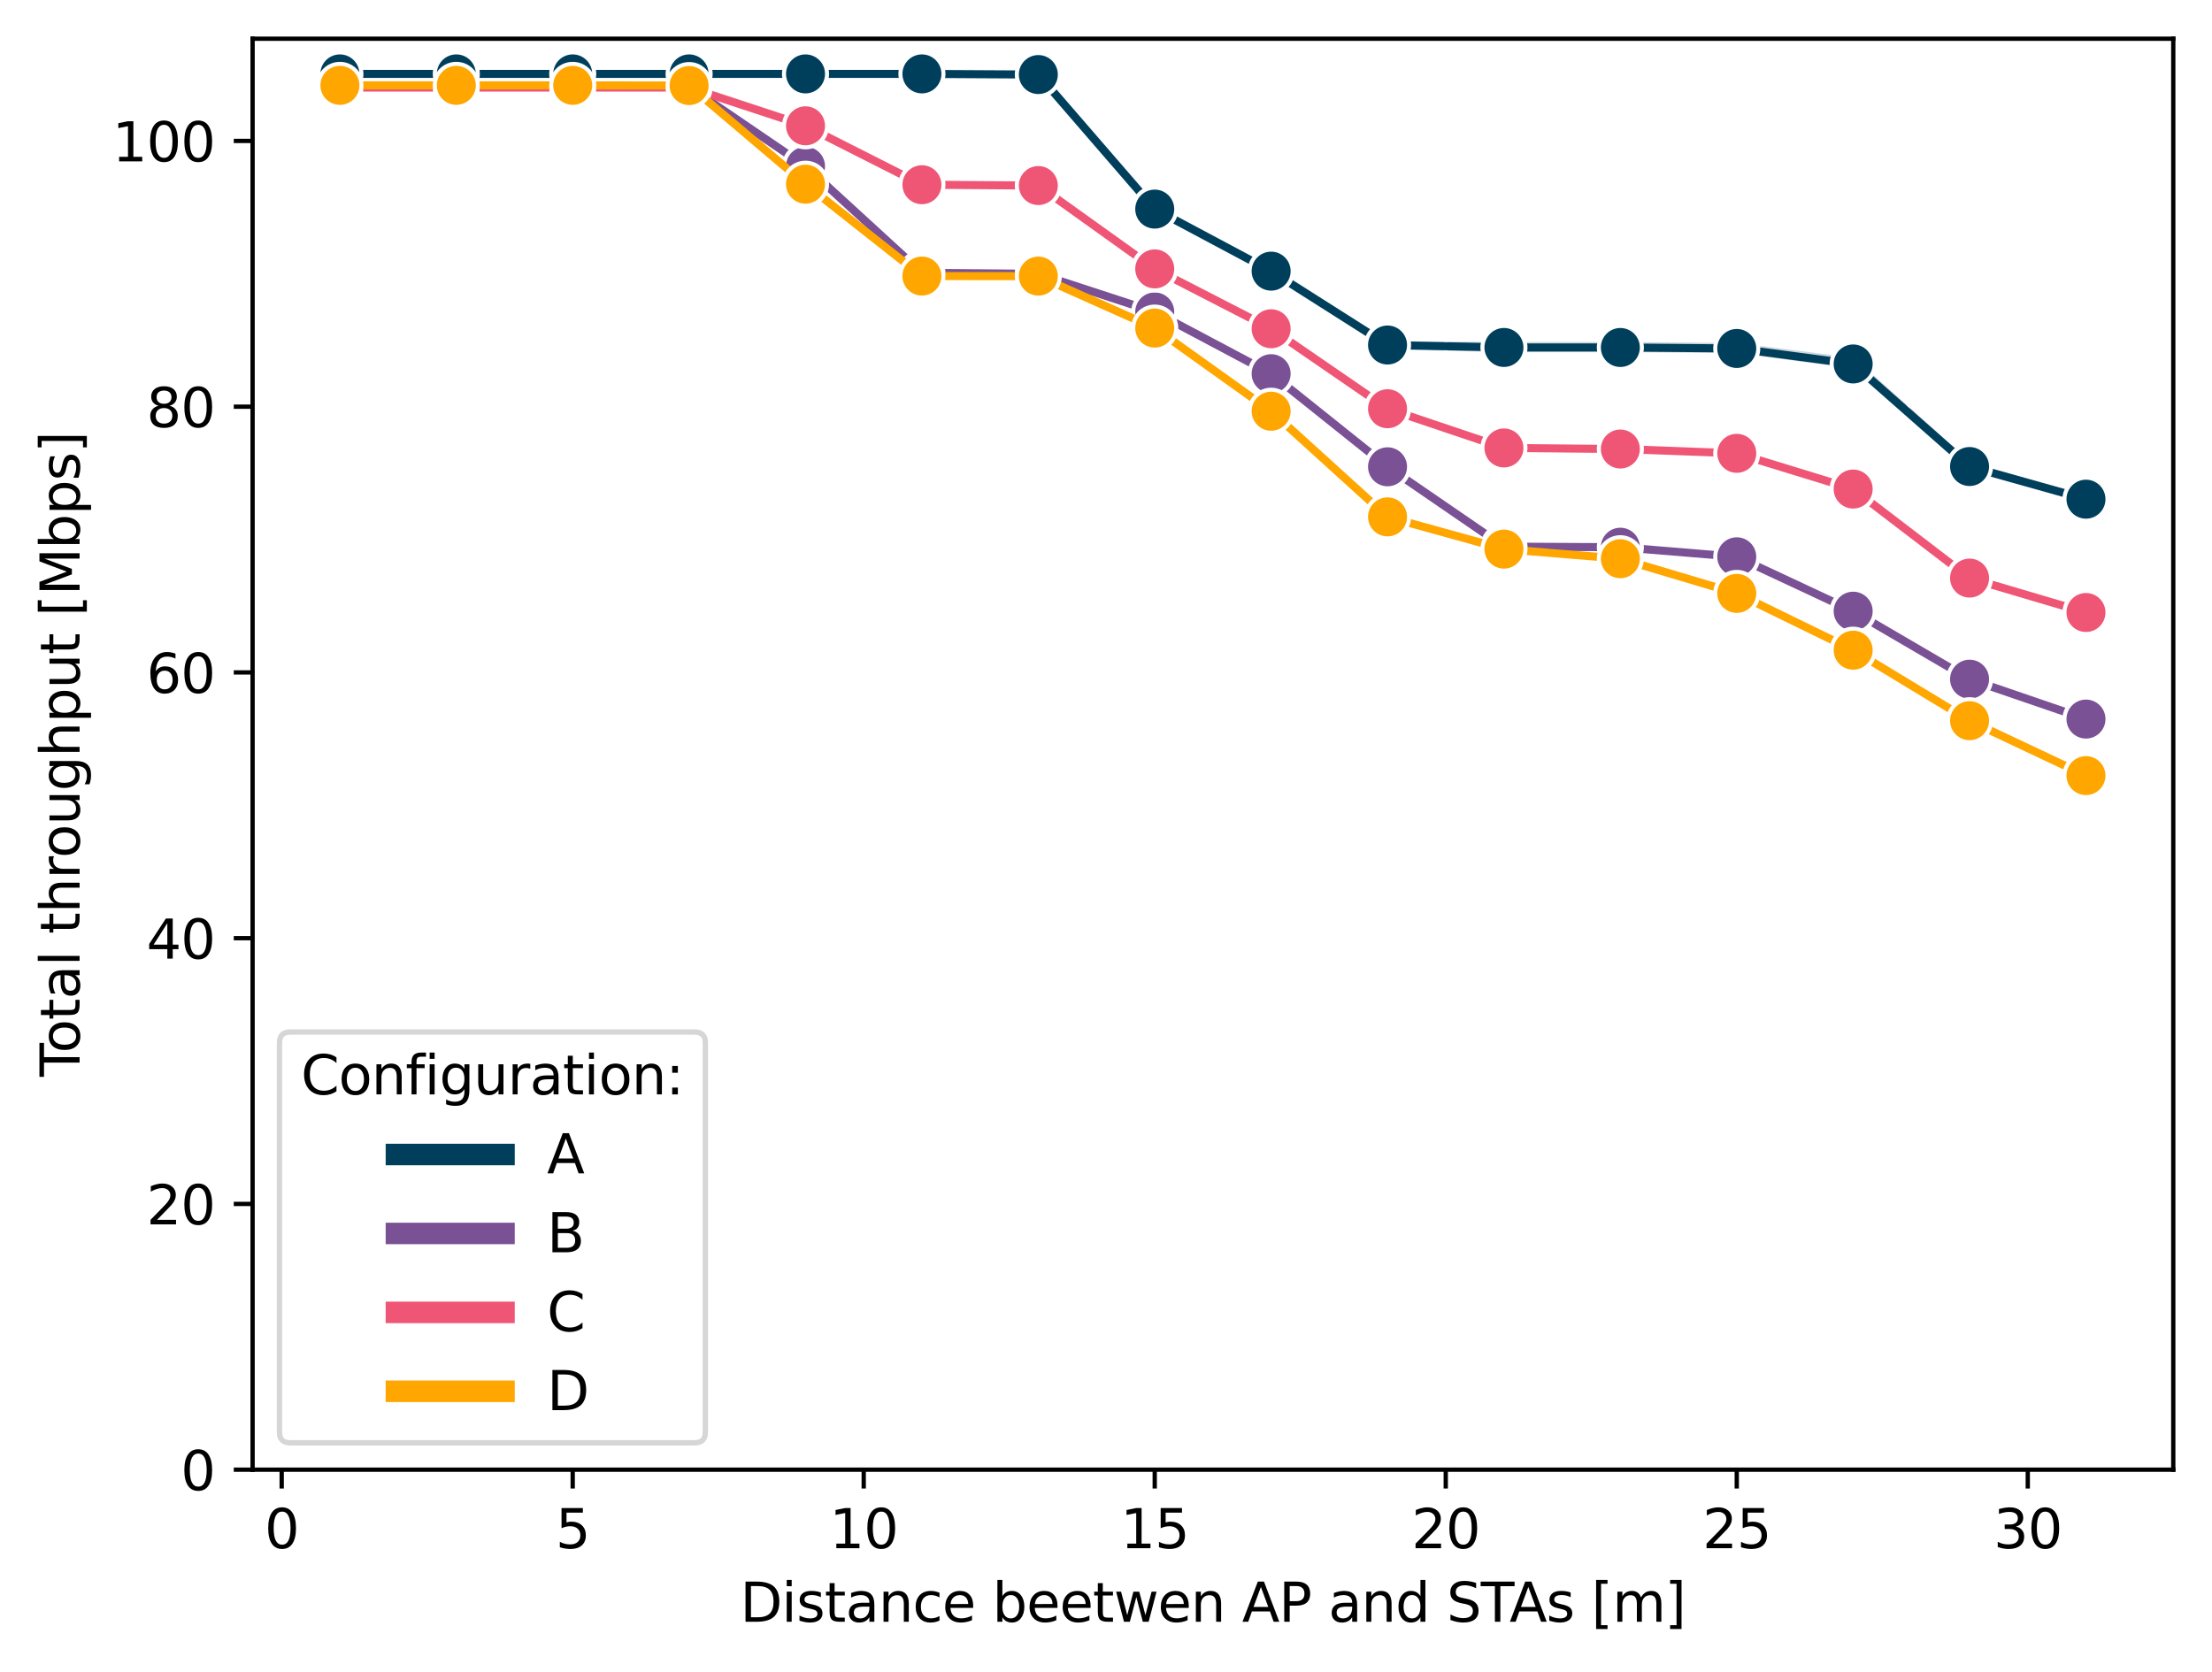<?xml version="1.0" encoding="utf-8" standalone="no"?>
<!DOCTYPE svg PUBLIC "-//W3C//DTD SVG 1.1//EN"
  "http://www.w3.org/Graphics/SVG/1.1/DTD/svg11.dtd">
<svg xmlns:xlink="http://www.w3.org/1999/xlink" width="411.286pt" height="310.868pt" viewBox="0 0 411.286 310.868" xmlns="http://www.w3.org/2000/svg" version="1.1">
 <defs>
  <style type="text/css">*{stroke-linejoin: round; stroke-linecap: butt}</style>
 </defs>
 <g id="figure_1">
  <g id="patch_1">
   <path d="M 0 310.868 
L 411.286 310.868 
L 411.286 0 
L 0 0 
z
" style="fill: #ffffff"/>
  </g>
  <g id="axes_1">
   <g id="patch_2">
    <path d="M 46.966 273.312 
L 404.086 273.312 
L 404.086 7.2 
L 46.966 7.2 
z
" style="fill: #ffffff"/>
   </g>
   <g id="PolyCollection_1">
    <defs>
     <path id="m70ba1140a2" d="M 63.198 -297.138 
L 63.198 -297.116 
L 84.842 -297.109 
L 106.486 -297.109 
L 128.129 -297.109 
L 149.773 -297.109 
L 171.417 -297.109 
L 193.06 -296.988 
L 214.704 -271.931 
L 236.347 -260.441 
L 257.991 -246.379 
L 279.635 -245.862 
L 301.278 -245.858 
L 322.922 -245.699 
L 344.566 -242.851 
L 366.209 -223.924 
L 387.853 -217.872 
L 387.853 -218.167 
L 387.853 -218.167 
L 366.209 -224.44 
L 344.566 -243.841 
L 322.922 -246.594 
L 301.278 -246.781 
L 279.635 -246.786 
L 257.991 -246.881 
L 236.347 -260.447 
L 214.704 -272.069 
L 193.06 -297.02 
L 171.417 -297.138 
L 149.773 -297.138 
L 128.129 -297.138 
L 106.486 -297.138 
L 84.842 -297.138 
L 63.198 -297.138 
z
" style="stroke: #003f5c; stroke-opacity: 0.2"/>
    </defs>
    <g clip-path="url(#p76d13b660a)">
     <use xlink:href="#m70ba1140a2" x="0" y="310.868" style="fill: #003f5c; fill-opacity: 0.2; stroke: #003f5c; stroke-opacity: 0.2"/>
    </g>
   </g>
   <g id="PolyCollection_2">
    <defs>
     <path id="m912a029ad6" d="M 63.198 -294.714 
L 63.198 -294.694 
L 84.842 -294.694 
L 106.486 -294.694 
L 128.129 -294.694 
L 149.773 -279.895 
L 171.417 -260.084 
L 193.06 -259.882 
L 214.704 -252.848 
L 236.347 -240.98 
L 257.991 -223.831 
L 279.635 -208.892 
L 301.278 -208.927 
L 322.922 -207.303 
L 344.566 -197.049 
L 366.209 -184.537 
L 387.853 -177.115 
L 387.853 -177.178 
L 387.853 -177.178 
L 366.209 -184.592 
L 344.566 -197.369 
L 322.922 -207.348 
L 301.278 -209.247 
L 279.635 -209.404 
L 257.991 -224.326 
L 236.347 -241.577 
L 214.704 -252.872 
L 193.06 -259.97 
L 171.417 -260.205 
L 149.773 -280.022 
L 128.129 -294.712 
L 106.486 -294.714 
L 84.842 -294.714 
L 63.198 -294.714 
z
" style="stroke: #7a5195; stroke-opacity: 0.2"/>
    </defs>
    <g clip-path="url(#p76d13b660a)">
     <use xlink:href="#m912a029ad6" x="0" y="310.868" style="fill: #7a5195; fill-opacity: 0.2; stroke: #7a5195; stroke-opacity: 0.2"/>
    </g>
   </g>
   <g id="PolyCollection_3">
    <defs>
     <path id="m3bdd4ec775" d="M 63.198 -294.601 
L 63.198 -294.583 
L 84.842 -294.583 
L 106.486 -294.583 
L 128.129 -294.583 
L 149.773 -287.452 
L 171.417 -276.405 
L 193.06 -276.305 
L 214.704 -260.831 
L 236.347 -249.62 
L 257.991 -234.83 
L 279.635 -227.479 
L 301.278 -227.26 
L 322.922 -226.512 
L 344.566 -219.831 
L 366.209 -203.309 
L 387.853 -196.696 
L 387.853 -197.104 
L 387.853 -197.104 
L 366.209 -203.469 
L 344.566 -220.069 
L 322.922 -226.638 
L 301.278 -227.48 
L 279.635 -227.717 
L 257.991 -234.886 
L 236.347 -249.838 
L 214.704 -260.889 
L 193.06 -276.404 
L 171.417 -276.688 
L 149.773 -287.494 
L 128.129 -294.601 
L 106.486 -294.601 
L 84.842 -294.601 
L 63.198 -294.601 
z
" style="stroke: #ef5675; stroke-opacity: 0.2"/>
    </defs>
    <g clip-path="url(#p76d13b660a)">
     <use xlink:href="#m3bdd4ec775" x="0" y="310.868" style="fill: #ef5675; fill-opacity: 0.2; stroke: #ef5675; stroke-opacity: 0.2"/>
    </g>
   </g>
   <g id="PolyCollection_4">
    <path d="M 63.198 15.872 
L 63.198 15.877 
L 84.842 15.877 
L 106.486 15.877 
L 128.129 15.912 
L 149.773 34.35 
L 171.417 51.459 
L 193.06 51.592 
L 214.704 61.17 
L 236.347 76.71 
L 257.991 96.389 
L 257.991 95.912 
L 257.991 95.912 
L 236.347 76.296 
L 214.704 60.855 
L 193.06 51.131 
L 171.417 51.097 
L 149.773 34.173 
L 128.129 15.904 
L 106.486 15.872 
L 84.842 15.872 
L 63.198 15.872 
z
" clip-path="url(#p76d13b660a)" style="fill: #ffa600; fill-opacity: 0.2; stroke: #ffa600; stroke-opacity: 0.2"/>
    <path d="M 387.853 144.102 
L 387.853 144.328 
L 387.853 144.102 
L 387.853 144.102 
z
" clip-path="url(#p76d13b660a)" style="fill: #ffa600; fill-opacity: 0.2; stroke: #ffa600; stroke-opacity: 0.2"/>
   </g>
   <g id="matplotlib.axis_1">
    <g id="xtick_1">
     <g id="line2d_1">
      <path d="M 52.377 273.312 
L 52.377 7.2 
" clip-path="url(#p76d13b660a)" style="fill: none; stroke-dasharray: 1.85,0.8; stroke-dashoffset: 0; stroke: #ffffff; stroke-width: 0.5"/>
     </g>
     <g id="line2d_2">
      <defs>
       <path id="mc42ab1ef9d" d="M 0 0 
L 0 3.5 
" style="stroke: #000000; stroke-width: 0.8"/>
      </defs>
      <g>
       <use xlink:href="#mc42ab1ef9d" x="52.377" y="273.312" style="stroke: #000000; stroke-width: 0.8"/>
      </g>
     </g>
     <g id="text_1">
      <!-- 0 -->
      <g transform="translate(49.195 287.91) scale(0.1 -0.1)">
       <defs>
        <path id="DejaVuSans-30" d="M 2034 4250 
Q 1547 4250 1301 3770 
Q 1056 3291 1056 2328 
Q 1056 1369 1301 889 
Q 1547 409 2034 409 
Q 2525 409 2770 889 
Q 3016 1369 3016 2328 
Q 3016 3291 2770 3770 
Q 2525 4250 2034 4250 
z
M 2034 4750 
Q 2819 4750 3233 4129 
Q 3647 3509 3647 2328 
Q 3647 1150 3233 529 
Q 2819 -91 2034 -91 
Q 1250 -91 836 529 
Q 422 1150 422 2328 
Q 422 3509 836 4129 
Q 1250 4750 2034 4750 
z
" transform="scale(0.016)"/>
       </defs>
       <use xlink:href="#DejaVuSans-30"/>
      </g>
     </g>
    </g>
    <g id="xtick_2">
     <g id="line2d_3">
      <path d="M 106.486 273.312 
L 106.486 7.2 
" clip-path="url(#p76d13b660a)" style="fill: none; stroke-dasharray: 1.85,0.8; stroke-dashoffset: 0; stroke: #ffffff; stroke-width: 0.5"/>
     </g>
     <g id="line2d_4">
      <g>
       <use xlink:href="#mc42ab1ef9d" x="106.486" y="273.312" style="stroke: #000000; stroke-width: 0.8"/>
      </g>
     </g>
     <g id="text_2">
      <!-- 5 -->
      <g transform="translate(103.304 287.91) scale(0.1 -0.1)">
       <defs>
        <path id="DejaVuSans-35" d="M 691 4666 
L 3169 4666 
L 3169 4134 
L 1269 4134 
L 1269 2991 
Q 1406 3038 1543 3061 
Q 1681 3084 1819 3084 
Q 2600 3084 3056 2656 
Q 3513 2228 3513 1497 
Q 3513 744 3044 326 
Q 2575 -91 1722 -91 
Q 1428 -91 1123 -41 
Q 819 9 494 109 
L 494 744 
Q 775 591 1075 516 
Q 1375 441 1709 441 
Q 2250 441 2565 725 
Q 2881 1009 2881 1497 
Q 2881 1984 2565 2268 
Q 2250 2553 1709 2553 
Q 1456 2553 1204 2497 
Q 953 2441 691 2322 
L 691 4666 
z
" transform="scale(0.016)"/>
       </defs>
       <use xlink:href="#DejaVuSans-35"/>
      </g>
     </g>
    </g>
    <g id="xtick_3">
     <g id="line2d_5">
      <path d="M 160.595 273.312 
L 160.595 7.2 
" clip-path="url(#p76d13b660a)" style="fill: none; stroke-dasharray: 1.85,0.8; stroke-dashoffset: 0; stroke: #ffffff; stroke-width: 0.5"/>
     </g>
     <g id="line2d_6">
      <g>
       <use xlink:href="#mc42ab1ef9d" x="160.595" y="273.312" style="stroke: #000000; stroke-width: 0.8"/>
      </g>
     </g>
     <g id="text_3">
      <!-- 10 -->
      <g transform="translate(154.232 287.91) scale(0.1 -0.1)">
       <defs>
        <path id="DejaVuSans-31" d="M 794 531 
L 1825 531 
L 1825 4091 
L 703 3866 
L 703 4441 
L 1819 4666 
L 2450 4666 
L 2450 531 
L 3481 531 
L 3481 0 
L 794 0 
L 794 531 
z
" transform="scale(0.016)"/>
       </defs>
       <use xlink:href="#DejaVuSans-31"/>
       <use xlink:href="#DejaVuSans-30" x="63.623"/>
      </g>
     </g>
    </g>
    <g id="xtick_4">
     <g id="line2d_7">
      <path d="M 214.704 273.312 
L 214.704 7.2 
" clip-path="url(#p76d13b660a)" style="fill: none; stroke-dasharray: 1.85,0.8; stroke-dashoffset: 0; stroke: #ffffff; stroke-width: 0.5"/>
     </g>
     <g id="line2d_8">
      <g>
       <use xlink:href="#mc42ab1ef9d" x="214.704" y="273.312" style="stroke: #000000; stroke-width: 0.8"/>
      </g>
     </g>
     <g id="text_4">
      <!-- 15 -->
      <g transform="translate(208.341 287.91) scale(0.1 -0.1)">
       <use xlink:href="#DejaVuSans-31"/>
       <use xlink:href="#DejaVuSans-35" x="63.623"/>
      </g>
     </g>
    </g>
    <g id="xtick_5">
     <g id="line2d_9">
      <path d="M 268.813 273.312 
L 268.813 7.2 
" clip-path="url(#p76d13b660a)" style="fill: none; stroke-dasharray: 1.85,0.8; stroke-dashoffset: 0; stroke: #ffffff; stroke-width: 0.5"/>
     </g>
     <g id="line2d_10">
      <g>
       <use xlink:href="#mc42ab1ef9d" x="268.813" y="273.312" style="stroke: #000000; stroke-width: 0.8"/>
      </g>
     </g>
     <g id="text_5">
      <!-- 20 -->
      <g transform="translate(262.45 287.91) scale(0.1 -0.1)">
       <defs>
        <path id="DejaVuSans-32" d="M 1228 531 
L 3431 531 
L 3431 0 
L 469 0 
L 469 531 
Q 828 903 1448 1529 
Q 2069 2156 2228 2338 
Q 2531 2678 2651 2914 
Q 2772 3150 2772 3378 
Q 2772 3750 2511 3984 
Q 2250 4219 1831 4219 
Q 1534 4219 1204 4116 
Q 875 4013 500 3803 
L 500 4441 
Q 881 4594 1212 4672 
Q 1544 4750 1819 4750 
Q 2544 4750 2975 4387 
Q 3406 4025 3406 3419 
Q 3406 3131 3298 2873 
Q 3191 2616 2906 2266 
Q 2828 2175 2409 1742 
Q 1991 1309 1228 531 
z
" transform="scale(0.016)"/>
       </defs>
       <use xlink:href="#DejaVuSans-32"/>
       <use xlink:href="#DejaVuSans-30" x="63.623"/>
      </g>
     </g>
    </g>
    <g id="xtick_6">
     <g id="line2d_11">
      <path d="M 322.922 273.312 
L 322.922 7.2 
" clip-path="url(#p76d13b660a)" style="fill: none; stroke-dasharray: 1.85,0.8; stroke-dashoffset: 0; stroke: #ffffff; stroke-width: 0.5"/>
     </g>
     <g id="line2d_12">
      <g>
       <use xlink:href="#mc42ab1ef9d" x="322.922" y="273.312" style="stroke: #000000; stroke-width: 0.8"/>
      </g>
     </g>
     <g id="text_6">
      <!-- 25 -->
      <g transform="translate(316.559 287.91) scale(0.1 -0.1)">
       <use xlink:href="#DejaVuSans-32"/>
       <use xlink:href="#DejaVuSans-35" x="63.623"/>
      </g>
     </g>
    </g>
    <g id="xtick_7">
     <g id="line2d_13">
      <path d="M 377.031 273.312 
L 377.031 7.2 
" clip-path="url(#p76d13b660a)" style="fill: none; stroke-dasharray: 1.85,0.8; stroke-dashoffset: 0; stroke: #ffffff; stroke-width: 0.5"/>
     </g>
     <g id="line2d_14">
      <g>
       <use xlink:href="#mc42ab1ef9d" x="377.031" y="273.312" style="stroke: #000000; stroke-width: 0.8"/>
      </g>
     </g>
     <g id="text_7">
      <!-- 30 -->
      <g transform="translate(370.669 287.91) scale(0.1 -0.1)">
       <defs>
        <path id="DejaVuSans-33" d="M 2597 2516 
Q 3050 2419 3304 2112 
Q 3559 1806 3559 1356 
Q 3559 666 3084 287 
Q 2609 -91 1734 -91 
Q 1441 -91 1130 -33 
Q 819 25 488 141 
L 488 750 
Q 750 597 1062 519 
Q 1375 441 1716 441 
Q 2309 441 2620 675 
Q 2931 909 2931 1356 
Q 2931 1769 2642 2001 
Q 2353 2234 1838 2234 
L 1294 2234 
L 1294 2753 
L 1863 2753 
Q 2328 2753 2575 2939 
Q 2822 3125 2822 3475 
Q 2822 3834 2567 4026 
Q 2313 4219 1838 4219 
Q 1578 4219 1281 4162 
Q 984 4106 628 3988 
L 628 4550 
Q 988 4650 1302 4700 
Q 1616 4750 1894 4750 
Q 2613 4750 3031 4423 
Q 3450 4097 3450 3541 
Q 3450 3153 3228 2886 
Q 3006 2619 2597 2516 
z
" transform="scale(0.016)"/>
       </defs>
       <use xlink:href="#DejaVuSans-33"/>
       <use xlink:href="#DejaVuSans-30" x="63.623"/>
      </g>
     </g>
    </g>
    <g id="text_8">
     <!-- Distance beetwen AP and STAs [m] -->
     <g transform="translate(137.616 301.589) scale(0.1 -0.1)">
      <defs>
       <path id="DejaVuSans-44" d="M 1259 4147 
L 1259 519 
L 2022 519 
Q 2988 519 3436 956 
Q 3884 1394 3884 2338 
Q 3884 3275 3436 3711 
Q 2988 4147 2022 4147 
L 1259 4147 
z
M 628 4666 
L 1925 4666 
Q 3281 4666 3915 4102 
Q 4550 3538 4550 2338 
Q 4550 1131 3912 565 
Q 3275 0 1925 0 
L 628 0 
L 628 4666 
z
" transform="scale(0.016)"/>
       <path id="DejaVuSans-69" d="M 603 3500 
L 1178 3500 
L 1178 0 
L 603 0 
L 603 3500 
z
M 603 4863 
L 1178 4863 
L 1178 4134 
L 603 4134 
L 603 4863 
z
" transform="scale(0.016)"/>
       <path id="DejaVuSans-73" d="M 2834 3397 
L 2834 2853 
Q 2591 2978 2328 3040 
Q 2066 3103 1784 3103 
Q 1356 3103 1142 2972 
Q 928 2841 928 2578 
Q 928 2378 1081 2264 
Q 1234 2150 1697 2047 
L 1894 2003 
Q 2506 1872 2764 1633 
Q 3022 1394 3022 966 
Q 3022 478 2636 193 
Q 2250 -91 1575 -91 
Q 1294 -91 989 -36 
Q 684 19 347 128 
L 347 722 
Q 666 556 975 473 
Q 1284 391 1588 391 
Q 1994 391 2212 530 
Q 2431 669 2431 922 
Q 2431 1156 2273 1281 
Q 2116 1406 1581 1522 
L 1381 1569 
Q 847 1681 609 1914 
Q 372 2147 372 2553 
Q 372 3047 722 3315 
Q 1072 3584 1716 3584 
Q 2034 3584 2315 3537 
Q 2597 3491 2834 3397 
z
" transform="scale(0.016)"/>
       <path id="DejaVuSans-74" d="M 1172 4494 
L 1172 3500 
L 2356 3500 
L 2356 3053 
L 1172 3053 
L 1172 1153 
Q 1172 725 1289 603 
Q 1406 481 1766 481 
L 2356 481 
L 2356 0 
L 1766 0 
Q 1100 0 847 248 
Q 594 497 594 1153 
L 594 3053 
L 172 3053 
L 172 3500 
L 594 3500 
L 594 4494 
L 1172 4494 
z
" transform="scale(0.016)"/>
       <path id="DejaVuSans-61" d="M 2194 1759 
Q 1497 1759 1228 1600 
Q 959 1441 959 1056 
Q 959 750 1161 570 
Q 1363 391 1709 391 
Q 2188 391 2477 730 
Q 2766 1069 2766 1631 
L 2766 1759 
L 2194 1759 
z
M 3341 1997 
L 3341 0 
L 2766 0 
L 2766 531 
Q 2569 213 2275 61 
Q 1981 -91 1556 -91 
Q 1019 -91 701 211 
Q 384 513 384 1019 
Q 384 1609 779 1909 
Q 1175 2209 1959 2209 
L 2766 2209 
L 2766 2266 
Q 2766 2663 2505 2880 
Q 2244 3097 1772 3097 
Q 1472 3097 1187 3025 
Q 903 2953 641 2809 
L 641 3341 
Q 956 3463 1253 3523 
Q 1550 3584 1831 3584 
Q 2591 3584 2966 3190 
Q 3341 2797 3341 1997 
z
" transform="scale(0.016)"/>
       <path id="DejaVuSans-6e" d="M 3513 2113 
L 3513 0 
L 2938 0 
L 2938 2094 
Q 2938 2591 2744 2837 
Q 2550 3084 2163 3084 
Q 1697 3084 1428 2787 
Q 1159 2491 1159 1978 
L 1159 0 
L 581 0 
L 581 3500 
L 1159 3500 
L 1159 2956 
Q 1366 3272 1645 3428 
Q 1925 3584 2291 3584 
Q 2894 3584 3203 3211 
Q 3513 2838 3513 2113 
z
" transform="scale(0.016)"/>
       <path id="DejaVuSans-63" d="M 3122 3366 
L 3122 2828 
Q 2878 2963 2633 3030 
Q 2388 3097 2138 3097 
Q 1578 3097 1268 2742 
Q 959 2388 959 1747 
Q 959 1106 1268 751 
Q 1578 397 2138 397 
Q 2388 397 2633 464 
Q 2878 531 3122 666 
L 3122 134 
Q 2881 22 2623 -34 
Q 2366 -91 2075 -91 
Q 1284 -91 818 406 
Q 353 903 353 1747 
Q 353 2603 823 3093 
Q 1294 3584 2113 3584 
Q 2378 3584 2631 3529 
Q 2884 3475 3122 3366 
z
" transform="scale(0.016)"/>
       <path id="DejaVuSans-65" d="M 3597 1894 
L 3597 1613 
L 953 1613 
Q 991 1019 1311 708 
Q 1631 397 2203 397 
Q 2534 397 2845 478 
Q 3156 559 3463 722 
L 3463 178 
Q 3153 47 2828 -22 
Q 2503 -91 2169 -91 
Q 1331 -91 842 396 
Q 353 884 353 1716 
Q 353 2575 817 3079 
Q 1281 3584 2069 3584 
Q 2775 3584 3186 3129 
Q 3597 2675 3597 1894 
z
M 3022 2063 
Q 3016 2534 2758 2815 
Q 2500 3097 2075 3097 
Q 1594 3097 1305 2825 
Q 1016 2553 972 2059 
L 3022 2063 
z
" transform="scale(0.016)"/>
       <path id="DejaVuSans-20" transform="scale(0.016)"/>
       <path id="DejaVuSans-62" d="M 3116 1747 
Q 3116 2381 2855 2742 
Q 2594 3103 2138 3103 
Q 1681 3103 1420 2742 
Q 1159 2381 1159 1747 
Q 1159 1113 1420 752 
Q 1681 391 2138 391 
Q 2594 391 2855 752 
Q 3116 1113 3116 1747 
z
M 1159 2969 
Q 1341 3281 1617 3432 
Q 1894 3584 2278 3584 
Q 2916 3584 3314 3078 
Q 3713 2572 3713 1747 
Q 3713 922 3314 415 
Q 2916 -91 2278 -91 
Q 1894 -91 1617 61 
Q 1341 213 1159 525 
L 1159 0 
L 581 0 
L 581 4863 
L 1159 4863 
L 1159 2969 
z
" transform="scale(0.016)"/>
       <path id="DejaVuSans-77" d="M 269 3500 
L 844 3500 
L 1563 769 
L 2278 3500 
L 2956 3500 
L 3675 769 
L 4391 3500 
L 4966 3500 
L 4050 0 
L 3372 0 
L 2619 2869 
L 1863 0 
L 1184 0 
L 269 3500 
z
" transform="scale(0.016)"/>
       <path id="DejaVuSans-41" d="M 2188 4044 
L 1331 1722 
L 3047 1722 
L 2188 4044 
z
M 1831 4666 
L 2547 4666 
L 4325 0 
L 3669 0 
L 3244 1197 
L 1141 1197 
L 716 0 
L 50 0 
L 1831 4666 
z
" transform="scale(0.016)"/>
       <path id="DejaVuSans-50" d="M 1259 4147 
L 1259 2394 
L 2053 2394 
Q 2494 2394 2734 2622 
Q 2975 2850 2975 3272 
Q 2975 3691 2734 3919 
Q 2494 4147 2053 4147 
L 1259 4147 
z
M 628 4666 
L 2053 4666 
Q 2838 4666 3239 4311 
Q 3641 3956 3641 3272 
Q 3641 2581 3239 2228 
Q 2838 1875 2053 1875 
L 1259 1875 
L 1259 0 
L 628 0 
L 628 4666 
z
" transform="scale(0.016)"/>
       <path id="DejaVuSans-64" d="M 2906 2969 
L 2906 4863 
L 3481 4863 
L 3481 0 
L 2906 0 
L 2906 525 
Q 2725 213 2448 61 
Q 2172 -91 1784 -91 
Q 1150 -91 751 415 
Q 353 922 353 1747 
Q 353 2572 751 3078 
Q 1150 3584 1784 3584 
Q 2172 3584 2448 3432 
Q 2725 3281 2906 2969 
z
M 947 1747 
Q 947 1113 1208 752 
Q 1469 391 1925 391 
Q 2381 391 2643 752 
Q 2906 1113 2906 1747 
Q 2906 2381 2643 2742 
Q 2381 3103 1925 3103 
Q 1469 3103 1208 2742 
Q 947 2381 947 1747 
z
" transform="scale(0.016)"/>
       <path id="DejaVuSans-53" d="M 3425 4513 
L 3425 3897 
Q 3066 4069 2747 4153 
Q 2428 4238 2131 4238 
Q 1616 4238 1336 4038 
Q 1056 3838 1056 3469 
Q 1056 3159 1242 3001 
Q 1428 2844 1947 2747 
L 2328 2669 
Q 3034 2534 3370 2195 
Q 3706 1856 3706 1288 
Q 3706 609 3251 259 
Q 2797 -91 1919 -91 
Q 1588 -91 1214 -16 
Q 841 59 441 206 
L 441 856 
Q 825 641 1194 531 
Q 1563 422 1919 422 
Q 2459 422 2753 634 
Q 3047 847 3047 1241 
Q 3047 1584 2836 1778 
Q 2625 1972 2144 2069 
L 1759 2144 
Q 1053 2284 737 2584 
Q 422 2884 422 3419 
Q 422 4038 858 4394 
Q 1294 4750 2059 4750 
Q 2388 4750 2728 4690 
Q 3069 4631 3425 4513 
z
" transform="scale(0.016)"/>
       <path id="DejaVuSans-54" d="M -19 4666 
L 3928 4666 
L 3928 4134 
L 2272 4134 
L 2272 0 
L 1638 0 
L 1638 4134 
L -19 4134 
L -19 4666 
z
" transform="scale(0.016)"/>
       <path id="DejaVuSans-5b" d="M 550 4863 
L 1875 4863 
L 1875 4416 
L 1125 4416 
L 1125 -397 
L 1875 -397 
L 1875 -844 
L 550 -844 
L 550 4863 
z
" transform="scale(0.016)"/>
       <path id="DejaVuSans-6d" d="M 3328 2828 
Q 3544 3216 3844 3400 
Q 4144 3584 4550 3584 
Q 5097 3584 5394 3201 
Q 5691 2819 5691 2113 
L 5691 0 
L 5113 0 
L 5113 2094 
Q 5113 2597 4934 2840 
Q 4756 3084 4391 3084 
Q 3944 3084 3684 2787 
Q 3425 2491 3425 1978 
L 3425 0 
L 2847 0 
L 2847 2094 
Q 2847 2600 2669 2842 
Q 2491 3084 2119 3084 
Q 1678 3084 1418 2786 
Q 1159 2488 1159 1978 
L 1159 0 
L 581 0 
L 581 3500 
L 1159 3500 
L 1159 2956 
Q 1356 3278 1631 3431 
Q 1906 3584 2284 3584 
Q 2666 3584 2933 3390 
Q 3200 3197 3328 2828 
z
" transform="scale(0.016)"/>
       <path id="DejaVuSans-5d" d="M 1947 4863 
L 1947 -844 
L 622 -844 
L 622 -397 
L 1369 -397 
L 1369 4416 
L 622 4416 
L 622 4863 
L 1947 4863 
z
" transform="scale(0.016)"/>
      </defs>
      <use xlink:href="#DejaVuSans-44"/>
      <use xlink:href="#DejaVuSans-69" x="77.002"/>
      <use xlink:href="#DejaVuSans-73" x="104.785"/>
      <use xlink:href="#DejaVuSans-74" x="156.885"/>
      <use xlink:href="#DejaVuSans-61" x="196.094"/>
      <use xlink:href="#DejaVuSans-6e" x="257.373"/>
      <use xlink:href="#DejaVuSans-63" x="320.752"/>
      <use xlink:href="#DejaVuSans-65" x="375.732"/>
      <use xlink:href="#DejaVuSans-20" x="437.256"/>
      <use xlink:href="#DejaVuSans-62" x="469.043"/>
      <use xlink:href="#DejaVuSans-65" x="532.52"/>
      <use xlink:href="#DejaVuSans-65" x="594.043"/>
      <use xlink:href="#DejaVuSans-74" x="655.566"/>
      <use xlink:href="#DejaVuSans-77" x="694.775"/>
      <use xlink:href="#DejaVuSans-65" x="776.562"/>
      <use xlink:href="#DejaVuSans-6e" x="838.086"/>
      <use xlink:href="#DejaVuSans-20" x="901.465"/>
      <use xlink:href="#DejaVuSans-41" x="933.252"/>
      <use xlink:href="#DejaVuSans-50" x="1001.66"/>
      <use xlink:href="#DejaVuSans-20" x="1061.963"/>
      <use xlink:href="#DejaVuSans-61" x="1093.75"/>
      <use xlink:href="#DejaVuSans-6e" x="1155.029"/>
      <use xlink:href="#DejaVuSans-64" x="1218.408"/>
      <use xlink:href="#DejaVuSans-20" x="1281.885"/>
      <use xlink:href="#DejaVuSans-53" x="1313.672"/>
      <use xlink:href="#DejaVuSans-54" x="1377.148"/>
      <use xlink:href="#DejaVuSans-41" x="1430.482"/>
      <use xlink:href="#DejaVuSans-73" x="1498.891"/>
      <use xlink:href="#DejaVuSans-20" x="1550.99"/>
      <use xlink:href="#DejaVuSans-5b" x="1582.777"/>
      <use xlink:href="#DejaVuSans-6d" x="1621.791"/>
      <use xlink:href="#DejaVuSans-5d" x="1719.203"/>
     </g>
    </g>
   </g>
   <g id="matplotlib.axis_2">
    <g id="ytick_1">
     <g id="line2d_15">
      <path d="M 46.966 273.312 
L 404.086 273.312 
" clip-path="url(#p76d13b660a)" style="fill: none; stroke-dasharray: 1.85,0.8; stroke-dashoffset: 0; stroke: #ffffff; stroke-width: 0.5"/>
     </g>
     <g id="line2d_16">
      <defs>
       <path id="mc55e777b1f" d="M 0 0 
L -3.5 0 
" style="stroke: #000000; stroke-width: 0.8"/>
      </defs>
      <g>
       <use xlink:href="#mc55e777b1f" x="46.966" y="273.312" style="stroke: #000000; stroke-width: 0.8"/>
      </g>
     </g>
     <g id="text_9">
      <!-- 0 -->
      <g transform="translate(33.603 277.111) scale(0.1 -0.1)">
       <use xlink:href="#DejaVuSans-30"/>
      </g>
     </g>
    </g>
    <g id="ytick_2">
     <g id="line2d_17">
      <path d="M 46.966 223.892 
L 404.086 223.892 
" clip-path="url(#p76d13b660a)" style="fill: none; stroke-dasharray: 1.85,0.8; stroke-dashoffset: 0; stroke: #ffffff; stroke-width: 0.5"/>
     </g>
     <g id="line2d_18">
      <g>
       <use xlink:href="#mc55e777b1f" x="46.966" y="223.892" style="stroke: #000000; stroke-width: 0.8"/>
      </g>
     </g>
     <g id="text_10">
      <!-- 20 -->
      <g transform="translate(27.241 227.691) scale(0.1 -0.1)">
       <use xlink:href="#DejaVuSans-32"/>
       <use xlink:href="#DejaVuSans-30" x="63.623"/>
      </g>
     </g>
    </g>
    <g id="ytick_3">
     <g id="line2d_19">
      <path d="M 46.966 174.472 
L 404.086 174.472 
" clip-path="url(#p76d13b660a)" style="fill: none; stroke-dasharray: 1.85,0.8; stroke-dashoffset: 0; stroke: #ffffff; stroke-width: 0.5"/>
     </g>
     <g id="line2d_20">
      <g>
       <use xlink:href="#mc55e777b1f" x="46.966" y="174.472" style="stroke: #000000; stroke-width: 0.8"/>
      </g>
     </g>
     <g id="text_11">
      <!-- 40 -->
      <g transform="translate(27.241 178.271) scale(0.1 -0.1)">
       <defs>
        <path id="DejaVuSans-34" d="M 2419 4116 
L 825 1625 
L 2419 1625 
L 2419 4116 
z
M 2253 4666 
L 3047 4666 
L 3047 1625 
L 3713 1625 
L 3713 1100 
L 3047 1100 
L 3047 0 
L 2419 0 
L 2419 1100 
L 313 1100 
L 313 1709 
L 2253 4666 
z
" transform="scale(0.016)"/>
       </defs>
       <use xlink:href="#DejaVuSans-34"/>
       <use xlink:href="#DejaVuSans-30" x="63.623"/>
      </g>
     </g>
    </g>
    <g id="ytick_4">
     <g id="line2d_21">
      <path d="M 46.966 125.051 
L 404.086 125.051 
" clip-path="url(#p76d13b660a)" style="fill: none; stroke-dasharray: 1.85,0.8; stroke-dashoffset: 0; stroke: #ffffff; stroke-width: 0.5"/>
     </g>
     <g id="line2d_22">
      <g>
       <use xlink:href="#mc55e777b1f" x="46.966" y="125.051" style="stroke: #000000; stroke-width: 0.8"/>
      </g>
     </g>
     <g id="text_12">
      <!-- 60 -->
      <g transform="translate(27.241 128.851) scale(0.1 -0.1)">
       <defs>
        <path id="DejaVuSans-36" d="M 2113 2584 
Q 1688 2584 1439 2293 
Q 1191 2003 1191 1497 
Q 1191 994 1439 701 
Q 1688 409 2113 409 
Q 2538 409 2786 701 
Q 3034 994 3034 1497 
Q 3034 2003 2786 2293 
Q 2538 2584 2113 2584 
z
M 3366 4563 
L 3366 3988 
Q 3128 4100 2886 4159 
Q 2644 4219 2406 4219 
Q 1781 4219 1451 3797 
Q 1122 3375 1075 2522 
Q 1259 2794 1537 2939 
Q 1816 3084 2150 3084 
Q 2853 3084 3261 2657 
Q 3669 2231 3669 1497 
Q 3669 778 3244 343 
Q 2819 -91 2113 -91 
Q 1303 -91 875 529 
Q 447 1150 447 2328 
Q 447 3434 972 4092 
Q 1497 4750 2381 4750 
Q 2619 4750 2861 4703 
Q 3103 4656 3366 4563 
z
" transform="scale(0.016)"/>
       </defs>
       <use xlink:href="#DejaVuSans-36"/>
       <use xlink:href="#DejaVuSans-30" x="63.623"/>
      </g>
     </g>
    </g>
    <g id="ytick_5">
     <g id="line2d_23">
      <path d="M 46.966 75.631 
L 404.086 75.631 
" clip-path="url(#p76d13b660a)" style="fill: none; stroke-dasharray: 1.85,0.8; stroke-dashoffset: 0; stroke: #ffffff; stroke-width: 0.5"/>
     </g>
     <g id="line2d_24">
      <g>
       <use xlink:href="#mc55e777b1f" x="46.966" y="75.631" style="stroke: #000000; stroke-width: 0.8"/>
      </g>
     </g>
     <g id="text_13">
      <!-- 80 -->
      <g transform="translate(27.241 79.43) scale(0.1 -0.1)">
       <defs>
        <path id="DejaVuSans-38" d="M 2034 2216 
Q 1584 2216 1326 1975 
Q 1069 1734 1069 1313 
Q 1069 891 1326 650 
Q 1584 409 2034 409 
Q 2484 409 2743 651 
Q 3003 894 3003 1313 
Q 3003 1734 2745 1975 
Q 2488 2216 2034 2216 
z
M 1403 2484 
Q 997 2584 770 2862 
Q 544 3141 544 3541 
Q 544 4100 942 4425 
Q 1341 4750 2034 4750 
Q 2731 4750 3128 4425 
Q 3525 4100 3525 3541 
Q 3525 3141 3298 2862 
Q 3072 2584 2669 2484 
Q 3125 2378 3379 2068 
Q 3634 1759 3634 1313 
Q 3634 634 3220 271 
Q 2806 -91 2034 -91 
Q 1263 -91 848 271 
Q 434 634 434 1313 
Q 434 1759 690 2068 
Q 947 2378 1403 2484 
z
M 1172 3481 
Q 1172 3119 1398 2916 
Q 1625 2713 2034 2713 
Q 2441 2713 2670 2916 
Q 2900 3119 2900 3481 
Q 2900 3844 2670 4047 
Q 2441 4250 2034 4250 
Q 1625 4250 1398 4047 
Q 1172 3844 1172 3481 
z
" transform="scale(0.016)"/>
       </defs>
       <use xlink:href="#DejaVuSans-38"/>
       <use xlink:href="#DejaVuSans-30" x="63.623"/>
      </g>
     </g>
    </g>
    <g id="ytick_6">
     <g id="line2d_25">
      <path d="M 46.966 26.211 
L 404.086 26.211 
" clip-path="url(#p76d13b660a)" style="fill: none; stroke-dasharray: 1.85,0.8; stroke-dashoffset: 0; stroke: #ffffff; stroke-width: 0.5"/>
     </g>
     <g id="line2d_26">
      <g>
       <use xlink:href="#mc55e777b1f" x="46.966" y="26.211" style="stroke: #000000; stroke-width: 0.8"/>
      </g>
     </g>
     <g id="text_14">
      <!-- 100 -->
      <g transform="translate(20.878 30.01) scale(0.1 -0.1)">
       <use xlink:href="#DejaVuSans-31"/>
       <use xlink:href="#DejaVuSans-30" x="63.623"/>
       <use xlink:href="#DejaVuSans-30" x="127.246"/>
      </g>
     </g>
    </g>
    <g id="text_15">
     <!-- Total throughput [Mbps] -->
     <g transform="translate(14.798 200.226) rotate(-90) scale(0.1 -0.1)">
      <defs>
       <path id="DejaVuSans-6f" d="M 1959 3097 
Q 1497 3097 1228 2736 
Q 959 2375 959 1747 
Q 959 1119 1226 758 
Q 1494 397 1959 397 
Q 2419 397 2687 759 
Q 2956 1122 2956 1747 
Q 2956 2369 2687 2733 
Q 2419 3097 1959 3097 
z
M 1959 3584 
Q 2709 3584 3137 3096 
Q 3566 2609 3566 1747 
Q 3566 888 3137 398 
Q 2709 -91 1959 -91 
Q 1206 -91 779 398 
Q 353 888 353 1747 
Q 353 2609 779 3096 
Q 1206 3584 1959 3584 
z
" transform="scale(0.016)"/>
       <path id="DejaVuSans-6c" d="M 603 4863 
L 1178 4863 
L 1178 0 
L 603 0 
L 603 4863 
z
" transform="scale(0.016)"/>
       <path id="DejaVuSans-68" d="M 3513 2113 
L 3513 0 
L 2938 0 
L 2938 2094 
Q 2938 2591 2744 2837 
Q 2550 3084 2163 3084 
Q 1697 3084 1428 2787 
Q 1159 2491 1159 1978 
L 1159 0 
L 581 0 
L 581 4863 
L 1159 4863 
L 1159 2956 
Q 1366 3272 1645 3428 
Q 1925 3584 2291 3584 
Q 2894 3584 3203 3211 
Q 3513 2838 3513 2113 
z
" transform="scale(0.016)"/>
       <path id="DejaVuSans-72" d="M 2631 2963 
Q 2534 3019 2420 3045 
Q 2306 3072 2169 3072 
Q 1681 3072 1420 2755 
Q 1159 2438 1159 1844 
L 1159 0 
L 581 0 
L 581 3500 
L 1159 3500 
L 1159 2956 
Q 1341 3275 1631 3429 
Q 1922 3584 2338 3584 
Q 2397 3584 2469 3576 
Q 2541 3569 2628 3553 
L 2631 2963 
z
" transform="scale(0.016)"/>
       <path id="DejaVuSans-75" d="M 544 1381 
L 544 3500 
L 1119 3500 
L 1119 1403 
Q 1119 906 1312 657 
Q 1506 409 1894 409 
Q 2359 409 2629 706 
Q 2900 1003 2900 1516 
L 2900 3500 
L 3475 3500 
L 3475 0 
L 2900 0 
L 2900 538 
Q 2691 219 2414 64 
Q 2138 -91 1772 -91 
Q 1169 -91 856 284 
Q 544 659 544 1381 
z
M 1991 3584 
L 1991 3584 
z
" transform="scale(0.016)"/>
       <path id="DejaVuSans-67" d="M 2906 1791 
Q 2906 2416 2648 2759 
Q 2391 3103 1925 3103 
Q 1463 3103 1205 2759 
Q 947 2416 947 1791 
Q 947 1169 1205 825 
Q 1463 481 1925 481 
Q 2391 481 2648 825 
Q 2906 1169 2906 1791 
z
M 3481 434 
Q 3481 -459 3084 -895 
Q 2688 -1331 1869 -1331 
Q 1566 -1331 1297 -1286 
Q 1028 -1241 775 -1147 
L 775 -588 
Q 1028 -725 1275 -790 
Q 1522 -856 1778 -856 
Q 2344 -856 2625 -561 
Q 2906 -266 2906 331 
L 2906 616 
Q 2728 306 2450 153 
Q 2172 0 1784 0 
Q 1141 0 747 490 
Q 353 981 353 1791 
Q 353 2603 747 3093 
Q 1141 3584 1784 3584 
Q 2172 3584 2450 3431 
Q 2728 3278 2906 2969 
L 2906 3500 
L 3481 3500 
L 3481 434 
z
" transform="scale(0.016)"/>
       <path id="DejaVuSans-70" d="M 1159 525 
L 1159 -1331 
L 581 -1331 
L 581 3500 
L 1159 3500 
L 1159 2969 
Q 1341 3281 1617 3432 
Q 1894 3584 2278 3584 
Q 2916 3584 3314 3078 
Q 3713 2572 3713 1747 
Q 3713 922 3314 415 
Q 2916 -91 2278 -91 
Q 1894 -91 1617 61 
Q 1341 213 1159 525 
z
M 3116 1747 
Q 3116 2381 2855 2742 
Q 2594 3103 2138 3103 
Q 1681 3103 1420 2742 
Q 1159 2381 1159 1747 
Q 1159 1113 1420 752 
Q 1681 391 2138 391 
Q 2594 391 2855 752 
Q 3116 1113 3116 1747 
z
" transform="scale(0.016)"/>
       <path id="DejaVuSans-4d" d="M 628 4666 
L 1569 4666 
L 2759 1491 
L 3956 4666 
L 4897 4666 
L 4897 0 
L 4281 0 
L 4281 4097 
L 3078 897 
L 2444 897 
L 1241 4097 
L 1241 0 
L 628 0 
L 628 4666 
z
" transform="scale(0.016)"/>
      </defs>
      <use xlink:href="#DejaVuSans-54"/>
      <use xlink:href="#DejaVuSans-6f" x="44.084"/>
      <use xlink:href="#DejaVuSans-74" x="105.266"/>
      <use xlink:href="#DejaVuSans-61" x="144.475"/>
      <use xlink:href="#DejaVuSans-6c" x="205.754"/>
      <use xlink:href="#DejaVuSans-20" x="233.537"/>
      <use xlink:href="#DejaVuSans-74" x="265.324"/>
      <use xlink:href="#DejaVuSans-68" x="304.533"/>
      <use xlink:href="#DejaVuSans-72" x="367.912"/>
      <use xlink:href="#DejaVuSans-6f" x="406.775"/>
      <use xlink:href="#DejaVuSans-75" x="467.957"/>
      <use xlink:href="#DejaVuSans-67" x="531.336"/>
      <use xlink:href="#DejaVuSans-68" x="594.812"/>
      <use xlink:href="#DejaVuSans-70" x="658.191"/>
      <use xlink:href="#DejaVuSans-75" x="721.668"/>
      <use xlink:href="#DejaVuSans-74" x="785.047"/>
      <use xlink:href="#DejaVuSans-20" x="824.256"/>
      <use xlink:href="#DejaVuSans-5b" x="856.043"/>
      <use xlink:href="#DejaVuSans-4d" x="895.057"/>
      <use xlink:href="#DejaVuSans-62" x="981.336"/>
      <use xlink:href="#DejaVuSans-70" x="1044.812"/>
      <use xlink:href="#DejaVuSans-73" x="1108.289"/>
      <use xlink:href="#DejaVuSans-5d" x="1160.389"/>
     </g>
    </g>
   </g>
   <g id="line2d_27">
    <path d="M 63.198 13.742 
L 84.842 13.742 
L 106.486 13.742 
L 128.129 13.742 
L 149.773 13.742 
L 171.417 13.742 
L 193.06 13.863 
L 214.704 38.885 
L 236.347 50.424 
L 257.991 64.161 
L 279.635 64.615 
L 301.278 64.619 
L 322.922 64.801 
L 344.566 67.681 
L 366.209 86.757 
L 387.853 92.829 
" clip-path="url(#p76d13b660a)" style="fill: none; stroke: #003f5c; stroke-width: 1.5; stroke-linecap: square"/>
    <defs>
     <path id="mf99c74651a" d="M 0 4 
C 1.061 4 2.078 3.579 2.828 2.828 
C 3.579 2.078 4 1.061 4 0 
C 4 -1.061 3.579 -2.078 2.828 -2.828 
C 2.078 -3.579 1.061 -4 0 -4 
C -1.061 -4 -2.078 -3.579 -2.828 -2.828 
C -3.579 -2.078 -4 -1.061 -4 0 
C -4 1.061 -3.579 2.078 -2.828 2.828 
C -2.078 3.579 -1.061 4 0 4 
z
" style="stroke: #ffffff; stroke-width: 0.75"/>
    </defs>
    <g clip-path="url(#p76d13b660a)">
     <use xlink:href="#mf99c74651a" x="63.198" y="13.742" style="fill: #003f5c; stroke: #ffffff; stroke-width: 0.75"/>
     <use xlink:href="#mf99c74651a" x="84.842" y="13.742" style="fill: #003f5c; stroke: #ffffff; stroke-width: 0.75"/>
     <use xlink:href="#mf99c74651a" x="106.486" y="13.742" style="fill: #003f5c; stroke: #ffffff; stroke-width: 0.75"/>
     <use xlink:href="#mf99c74651a" x="128.129" y="13.742" style="fill: #003f5c; stroke: #ffffff; stroke-width: 0.75"/>
     <use xlink:href="#mf99c74651a" x="149.773" y="13.742" style="fill: #003f5c; stroke: #ffffff; stroke-width: 0.75"/>
     <use xlink:href="#mf99c74651a" x="171.417" y="13.742" style="fill: #003f5c; stroke: #ffffff; stroke-width: 0.75"/>
     <use xlink:href="#mf99c74651a" x="193.06" y="13.863" style="fill: #003f5c; stroke: #ffffff; stroke-width: 0.75"/>
     <use xlink:href="#mf99c74651a" x="214.704" y="38.885" style="fill: #003f5c; stroke: #ffffff; stroke-width: 0.75"/>
     <use xlink:href="#mf99c74651a" x="236.347" y="50.424" style="fill: #003f5c; stroke: #ffffff; stroke-width: 0.75"/>
     <use xlink:href="#mf99c74651a" x="257.991" y="64.161" style="fill: #003f5c; stroke: #ffffff; stroke-width: 0.75"/>
     <use xlink:href="#mf99c74651a" x="279.635" y="64.615" style="fill: #003f5c; stroke: #ffffff; stroke-width: 0.75"/>
     <use xlink:href="#mf99c74651a" x="301.278" y="64.619" style="fill: #003f5c; stroke: #ffffff; stroke-width: 0.75"/>
     <use xlink:href="#mf99c74651a" x="322.922" y="64.801" style="fill: #003f5c; stroke: #ffffff; stroke-width: 0.75"/>
     <use xlink:href="#mf99c74651a" x="344.566" y="67.681" style="fill: #003f5c; stroke: #ffffff; stroke-width: 0.75"/>
     <use xlink:href="#mf99c74651a" x="366.209" y="86.757" style="fill: #003f5c; stroke: #ffffff; stroke-width: 0.75"/>
     <use xlink:href="#mf99c74651a" x="387.853" y="92.829" style="fill: #003f5c; stroke: #ffffff; stroke-width: 0.75"/>
    </g>
   </g>
   <g id="line2d_28">
    <path d="M 63.198 16.166 
L 84.842 16.166 
L 106.486 16.166 
L 128.129 16.167 
L 149.773 30.916 
L 171.417 50.733 
L 193.06 50.928 
L 214.704 58.007 
L 236.347 69.493 
L 257.991 86.808 
L 279.635 101.654 
L 301.278 101.761 
L 322.922 103.543 
L 344.566 113.659 
L 366.209 126.303 
L 387.853 133.722 
" clip-path="url(#p76d13b660a)" style="fill: none; stroke: #7a5195; stroke-width: 1.5; stroke-linecap: square"/>
    <defs>
     <path id="ma3abe8f348" d="M 0 4 
C 1.061 4 2.078 3.579 2.828 2.828 
C 3.579 2.078 4 1.061 4 0 
C 4 -1.061 3.579 -2.078 2.828 -2.828 
C 2.078 -3.579 1.061 -4 0 -4 
C -1.061 -4 -2.078 -3.579 -2.828 -2.828 
C -3.579 -2.078 -4 -1.061 -4 0 
C -4 1.061 -3.579 2.078 -2.828 2.828 
C -2.078 3.579 -1.061 4 0 4 
z
" style="stroke: #ffffff; stroke-width: 0.75"/>
    </defs>
    <g clip-path="url(#p76d13b660a)">
     <use xlink:href="#ma3abe8f348" x="63.198" y="16.166" style="fill: #7a5195; stroke: #ffffff; stroke-width: 0.75"/>
     <use xlink:href="#ma3abe8f348" x="84.842" y="16.166" style="fill: #7a5195; stroke: #ffffff; stroke-width: 0.75"/>
     <use xlink:href="#ma3abe8f348" x="106.486" y="16.166" style="fill: #7a5195; stroke: #ffffff; stroke-width: 0.75"/>
     <use xlink:href="#ma3abe8f348" x="128.129" y="16.167" style="fill: #7a5195; stroke: #ffffff; stroke-width: 0.75"/>
     <use xlink:href="#ma3abe8f348" x="149.773" y="30.916" style="fill: #7a5195; stroke: #ffffff; stroke-width: 0.75"/>
     <use xlink:href="#ma3abe8f348" x="171.417" y="50.733" style="fill: #7a5195; stroke: #ffffff; stroke-width: 0.75"/>
     <use xlink:href="#ma3abe8f348" x="193.06" y="50.928" style="fill: #7a5195; stroke: #ffffff; stroke-width: 0.75"/>
     <use xlink:href="#ma3abe8f348" x="214.704" y="58.007" style="fill: #7a5195; stroke: #ffffff; stroke-width: 0.75"/>
     <use xlink:href="#ma3abe8f348" x="236.347" y="69.493" style="fill: #7a5195; stroke: #ffffff; stroke-width: 0.75"/>
     <use xlink:href="#ma3abe8f348" x="257.991" y="86.808" style="fill: #7a5195; stroke: #ffffff; stroke-width: 0.75"/>
     <use xlink:href="#ma3abe8f348" x="279.635" y="101.654" style="fill: #7a5195; stroke: #ffffff; stroke-width: 0.75"/>
     <use xlink:href="#ma3abe8f348" x="301.278" y="101.761" style="fill: #7a5195; stroke: #ffffff; stroke-width: 0.75"/>
     <use xlink:href="#ma3abe8f348" x="322.922" y="103.543" style="fill: #7a5195; stroke: #ffffff; stroke-width: 0.75"/>
     <use xlink:href="#ma3abe8f348" x="344.566" y="113.659" style="fill: #7a5195; stroke: #ffffff; stroke-width: 0.75"/>
     <use xlink:href="#ma3abe8f348" x="366.209" y="126.303" style="fill: #7a5195; stroke: #ffffff; stroke-width: 0.75"/>
     <use xlink:href="#ma3abe8f348" x="387.853" y="133.722" style="fill: #7a5195; stroke: #ffffff; stroke-width: 0.75"/>
    </g>
   </g>
   <g id="line2d_29">
    <path d="M 63.198 16.278 
L 84.842 16.278 
L 106.486 16.278 
L 128.129 16.278 
L 149.773 23.397 
L 171.417 34.352 
L 193.06 34.507 
L 214.704 50.004 
L 236.347 61.136 
L 257.991 76.01 
L 279.635 83.303 
L 301.278 83.5 
L 322.922 84.303 
L 344.566 90.946 
L 366.209 107.503 
L 387.853 113.903 
" clip-path="url(#p76d13b660a)" style="fill: none; stroke: #ef5675; stroke-width: 1.5; stroke-linecap: square"/>
    <defs>
     <path id="m36d39a6b98" d="M 0 4 
C 1.061 4 2.078 3.579 2.828 2.828 
C 3.579 2.078 4 1.061 4 0 
C 4 -1.061 3.579 -2.078 2.828 -2.828 
C 2.078 -3.579 1.061 -4 0 -4 
C -1.061 -4 -2.078 -3.579 -2.828 -2.828 
C -3.579 -2.078 -4 -1.061 -4 0 
C -4 1.061 -3.579 2.078 -2.828 2.828 
C -2.078 3.579 -1.061 4 0 4 
z
" style="stroke: #ffffff; stroke-width: 0.75"/>
    </defs>
    <g clip-path="url(#p76d13b660a)">
     <use xlink:href="#m36d39a6b98" x="63.198" y="16.278" style="fill: #ef5675; stroke: #ffffff; stroke-width: 0.75"/>
     <use xlink:href="#m36d39a6b98" x="84.842" y="16.278" style="fill: #ef5675; stroke: #ffffff; stroke-width: 0.75"/>
     <use xlink:href="#m36d39a6b98" x="106.486" y="16.278" style="fill: #ef5675; stroke: #ffffff; stroke-width: 0.75"/>
     <use xlink:href="#m36d39a6b98" x="128.129" y="16.278" style="fill: #ef5675; stroke: #ffffff; stroke-width: 0.75"/>
     <use xlink:href="#m36d39a6b98" x="149.773" y="23.397" style="fill: #ef5675; stroke: #ffffff; stroke-width: 0.75"/>
     <use xlink:href="#m36d39a6b98" x="171.417" y="34.352" style="fill: #ef5675; stroke: #ffffff; stroke-width: 0.75"/>
     <use xlink:href="#m36d39a6b98" x="193.06" y="34.507" style="fill: #ef5675; stroke: #ffffff; stroke-width: 0.75"/>
     <use xlink:href="#m36d39a6b98" x="214.704" y="50.004" style="fill: #ef5675; stroke: #ffffff; stroke-width: 0.75"/>
     <use xlink:href="#m36d39a6b98" x="236.347" y="61.136" style="fill: #ef5675; stroke: #ffffff; stroke-width: 0.75"/>
     <use xlink:href="#m36d39a6b98" x="257.991" y="76.01" style="fill: #ef5675; stroke: #ffffff; stroke-width: 0.75"/>
     <use xlink:href="#m36d39a6b98" x="279.635" y="83.303" style="fill: #ef5675; stroke: #ffffff; stroke-width: 0.75"/>
     <use xlink:href="#m36d39a6b98" x="301.278" y="83.5" style="fill: #ef5675; stroke: #ffffff; stroke-width: 0.75"/>
     <use xlink:href="#m36d39a6b98" x="322.922" y="84.303" style="fill: #ef5675; stroke: #ffffff; stroke-width: 0.75"/>
     <use xlink:href="#m36d39a6b98" x="344.566" y="90.946" style="fill: #ef5675; stroke: #ffffff; stroke-width: 0.75"/>
     <use xlink:href="#m36d39a6b98" x="366.209" y="107.503" style="fill: #ef5675; stroke: #ffffff; stroke-width: 0.75"/>
     <use xlink:href="#m36d39a6b98" x="387.853" y="113.903" style="fill: #ef5675; stroke: #ffffff; stroke-width: 0.75"/>
    </g>
   </g>
   <g id="line2d_30">
    <path d="M 63.198 15.874 
L 84.842 15.874 
L 106.486 15.874 
L 128.129 15.909 
L 149.773 34.253 
L 171.417 51.337 
L 193.06 51.347 
L 214.704 61.011 
L 236.347 76.474 
L 257.991 96.121 
L 279.635 102.115 
L 301.278 103.9 
L 322.922 110.351 
L 344.566 120.912 
L 366.209 134.023 
L 387.853 144.234 
" clip-path="url(#p76d13b660a)" style="fill: none; stroke: #ffa600; stroke-width: 1.5; stroke-linecap: square"/>
    <defs>
     <path id="m990114a5e8" d="M 0 4 
C 1.061 4 2.078 3.579 2.828 2.828 
C 3.579 2.078 4 1.061 4 0 
C 4 -1.061 3.579 -2.078 2.828 -2.828 
C 2.078 -3.579 1.061 -4 0 -4 
C -1.061 -4 -2.078 -3.579 -2.828 -2.828 
C -3.579 -2.078 -4 -1.061 -4 0 
C -4 1.061 -3.579 2.078 -2.828 2.828 
C -2.078 3.579 -1.061 4 0 4 
z
" style="stroke: #ffffff; stroke-width: 0.75"/>
    </defs>
    <g clip-path="url(#p76d13b660a)">
     <use xlink:href="#m990114a5e8" x="63.198" y="15.874" style="fill: #ffa600; stroke: #ffffff; stroke-width: 0.75"/>
     <use xlink:href="#m990114a5e8" x="84.842" y="15.874" style="fill: #ffa600; stroke: #ffffff; stroke-width: 0.75"/>
     <use xlink:href="#m990114a5e8" x="106.486" y="15.874" style="fill: #ffa600; stroke: #ffffff; stroke-width: 0.75"/>
     <use xlink:href="#m990114a5e8" x="128.129" y="15.909" style="fill: #ffa600; stroke: #ffffff; stroke-width: 0.75"/>
     <use xlink:href="#m990114a5e8" x="149.773" y="34.253" style="fill: #ffa600; stroke: #ffffff; stroke-width: 0.75"/>
     <use xlink:href="#m990114a5e8" x="171.417" y="51.337" style="fill: #ffa600; stroke: #ffffff; stroke-width: 0.75"/>
     <use xlink:href="#m990114a5e8" x="193.06" y="51.347" style="fill: #ffa600; stroke: #ffffff; stroke-width: 0.75"/>
     <use xlink:href="#m990114a5e8" x="214.704" y="61.011" style="fill: #ffa600; stroke: #ffffff; stroke-width: 0.75"/>
     <use xlink:href="#m990114a5e8" x="236.347" y="76.474" style="fill: #ffa600; stroke: #ffffff; stroke-width: 0.75"/>
     <use xlink:href="#m990114a5e8" x="257.991" y="96.121" style="fill: #ffa600; stroke: #ffffff; stroke-width: 0.75"/>
     <use xlink:href="#m990114a5e8" x="279.635" y="102.115" style="fill: #ffa600; stroke: #ffffff; stroke-width: 0.75"/>
     <use xlink:href="#m990114a5e8" x="301.278" y="103.9" style="fill: #ffa600; stroke: #ffffff; stroke-width: 0.75"/>
     <use xlink:href="#m990114a5e8" x="322.922" y="110.351" style="fill: #ffa600; stroke: #ffffff; stroke-width: 0.75"/>
     <use xlink:href="#m990114a5e8" x="344.566" y="120.912" style="fill: #ffa600; stroke: #ffffff; stroke-width: 0.75"/>
     <use xlink:href="#m990114a5e8" x="366.209" y="134.023" style="fill: #ffa600; stroke: #ffffff; stroke-width: 0.75"/>
     <use xlink:href="#m990114a5e8" x="387.853" y="144.234" style="fill: #ffa600; stroke: #ffffff; stroke-width: 0.75"/>
    </g>
   </g>
   <g id="line2d_31"/>
   <g id="line2d_32"/>
   <g id="line2d_33"/>
   <g id="line2d_34"/>
   <g id="line2d_35"/>
   <g id="line2d_36"/>
   <g id="line2d_37"/>
   <g id="patch_3">
    <path d="M 46.966 273.312 
L 46.966 7.2 
" style="fill: none; stroke: #000000; stroke-width: 0.8; stroke-linejoin: miter; stroke-linecap: square"/>
   </g>
   <g id="patch_4">
    <path d="M 404.086 273.312 
L 404.086 7.2 
" style="fill: none; stroke: #000000; stroke-width: 0.8; stroke-linejoin: miter; stroke-linecap: square"/>
   </g>
   <g id="patch_5">
    <path d="M 46.966 273.312 
L 404.086 273.312 
" style="fill: none; stroke: #000000; stroke-width: 0.8; stroke-linejoin: miter; stroke-linecap: square"/>
   </g>
   <g id="patch_6">
    <path d="M 46.966 7.2 
L 404.086 7.2 
" style="fill: none; stroke: #000000; stroke-width: 0.8; stroke-linejoin: miter; stroke-linecap: square"/>
   </g>
   <g id="legend_1">
    <g id="patch_7">
     <path d="M 53.966 268.312 
L 129.152 268.312 
Q 131.152 268.312 131.152 266.312 
L 131.152 193.921 
Q 131.152 191.921 129.152 191.921 
L 53.966 191.921 
Q 51.966 191.921 51.966 193.921 
L 51.966 266.312 
Q 51.966 268.312 53.966 268.312 
z
" style="fill: #ffffff; opacity: 0.8; stroke: #cccccc; stroke-linejoin: miter"/>
    </g>
    <g id="text_16">
     <!-- Configuration: -->
     <g transform="translate(55.966 203.52) scale(0.1 -0.1)">
      <defs>
       <path id="DejaVuSans-43" d="M 4122 4306 
L 4122 3641 
Q 3803 3938 3442 4084 
Q 3081 4231 2675 4231 
Q 1875 4231 1450 3742 
Q 1025 3253 1025 2328 
Q 1025 1406 1450 917 
Q 1875 428 2675 428 
Q 3081 428 3442 575 
Q 3803 722 4122 1019 
L 4122 359 
Q 3791 134 3420 21 
Q 3050 -91 2638 -91 
Q 1578 -91 968 557 
Q 359 1206 359 2328 
Q 359 3453 968 4101 
Q 1578 4750 2638 4750 
Q 3056 4750 3426 4639 
Q 3797 4528 4122 4306 
z
" transform="scale(0.016)"/>
       <path id="DejaVuSans-66" d="M 2375 4863 
L 2375 4384 
L 1825 4384 
Q 1516 4384 1395 4259 
Q 1275 4134 1275 3809 
L 1275 3500 
L 2222 3500 
L 2222 3053 
L 1275 3053 
L 1275 0 
L 697 0 
L 697 3053 
L 147 3053 
L 147 3500 
L 697 3500 
L 697 3744 
Q 697 4328 969 4595 
Q 1241 4863 1831 4863 
L 2375 4863 
z
" transform="scale(0.016)"/>
       <path id="DejaVuSans-3a" d="M 750 794 
L 1409 794 
L 1409 0 
L 750 0 
L 750 794 
z
M 750 3309 
L 1409 3309 
L 1409 2516 
L 750 2516 
L 750 3309 
z
" transform="scale(0.016)"/>
      </defs>
      <use xlink:href="#DejaVuSans-43"/>
      <use xlink:href="#DejaVuSans-6f" x="69.824"/>
      <use xlink:href="#DejaVuSans-6e" x="131.006"/>
      <use xlink:href="#DejaVuSans-66" x="194.385"/>
      <use xlink:href="#DejaVuSans-69" x="229.59"/>
      <use xlink:href="#DejaVuSans-67" x="257.373"/>
      <use xlink:href="#DejaVuSans-75" x="320.85"/>
      <use xlink:href="#DejaVuSans-72" x="384.229"/>
      <use xlink:href="#DejaVuSans-61" x="425.342"/>
      <use xlink:href="#DejaVuSans-74" x="486.621"/>
      <use xlink:href="#DejaVuSans-69" x="525.83"/>
      <use xlink:href="#DejaVuSans-6f" x="553.613"/>
      <use xlink:href="#DejaVuSans-6e" x="614.795"/>
      <use xlink:href="#DejaVuSans-3a" x="678.174"/>
     </g>
    </g>
    <g id="line2d_38">
     <path d="M 73.709 214.698 
L 83.709 214.698 
L 93.709 214.698 
" style="fill: none; stroke: #003f5c; stroke-width: 4; stroke-linecap: square"/>
    </g>
    <g id="text_17">
     <!-- A -->
     <g transform="translate(101.709 218.198) scale(0.1 -0.1)">
      <use xlink:href="#DejaVuSans-41"/>
     </g>
    </g>
    <g id="line2d_39">
     <path d="M 73.709 229.376 
L 83.709 229.376 
L 93.709 229.376 
" style="fill: none; stroke: #7a5195; stroke-width: 4; stroke-linecap: square"/>
    </g>
    <g id="text_18">
     <!-- B -->
     <g transform="translate(101.709 232.876) scale(0.1 -0.1)">
      <defs>
       <path id="DejaVuSans-42" d="M 1259 2228 
L 1259 519 
L 2272 519 
Q 2781 519 3026 730 
Q 3272 941 3272 1375 
Q 3272 1813 3026 2020 
Q 2781 2228 2272 2228 
L 1259 2228 
z
M 1259 4147 
L 1259 2741 
L 2194 2741 
Q 2656 2741 2882 2914 
Q 3109 3088 3109 3444 
Q 3109 3797 2882 3972 
Q 2656 4147 2194 4147 
L 1259 4147 
z
M 628 4666 
L 2241 4666 
Q 2963 4666 3353 4366 
Q 3744 4066 3744 3513 
Q 3744 3084 3544 2831 
Q 3344 2578 2956 2516 
Q 3422 2416 3680 2098 
Q 3938 1781 3938 1306 
Q 3938 681 3513 340 
Q 3088 0 2303 0 
L 628 0 
L 628 4666 
z
" transform="scale(0.016)"/>
      </defs>
      <use xlink:href="#DejaVuSans-42"/>
     </g>
    </g>
    <g id="line2d_40">
     <path d="M 73.709 244.054 
L 83.709 244.054 
L 93.709 244.054 
" style="fill: none; stroke: #ef5675; stroke-width: 4; stroke-linecap: square"/>
    </g>
    <g id="text_19">
     <!-- C -->
     <g transform="translate(101.709 247.554) scale(0.1 -0.1)">
      <use xlink:href="#DejaVuSans-43"/>
     </g>
    </g>
    <g id="line2d_41">
     <path d="M 73.709 258.732 
L 83.709 258.732 
L 93.709 258.732 
" style="fill: none; stroke: #ffa600; stroke-width: 4; stroke-linecap: square"/>
    </g>
    <g id="text_20">
     <!-- D -->
     <g transform="translate(101.709 262.232) scale(0.1 -0.1)">
      <use xlink:href="#DejaVuSans-44"/>
     </g>
    </g>
   </g>
  </g>
 </g>
 <defs>
  <clipPath id="p76d13b660a">
   <rect x="46.966" y="7.2" width="357.12" height="266.112"/>
  </clipPath>
 </defs>
</svg>
